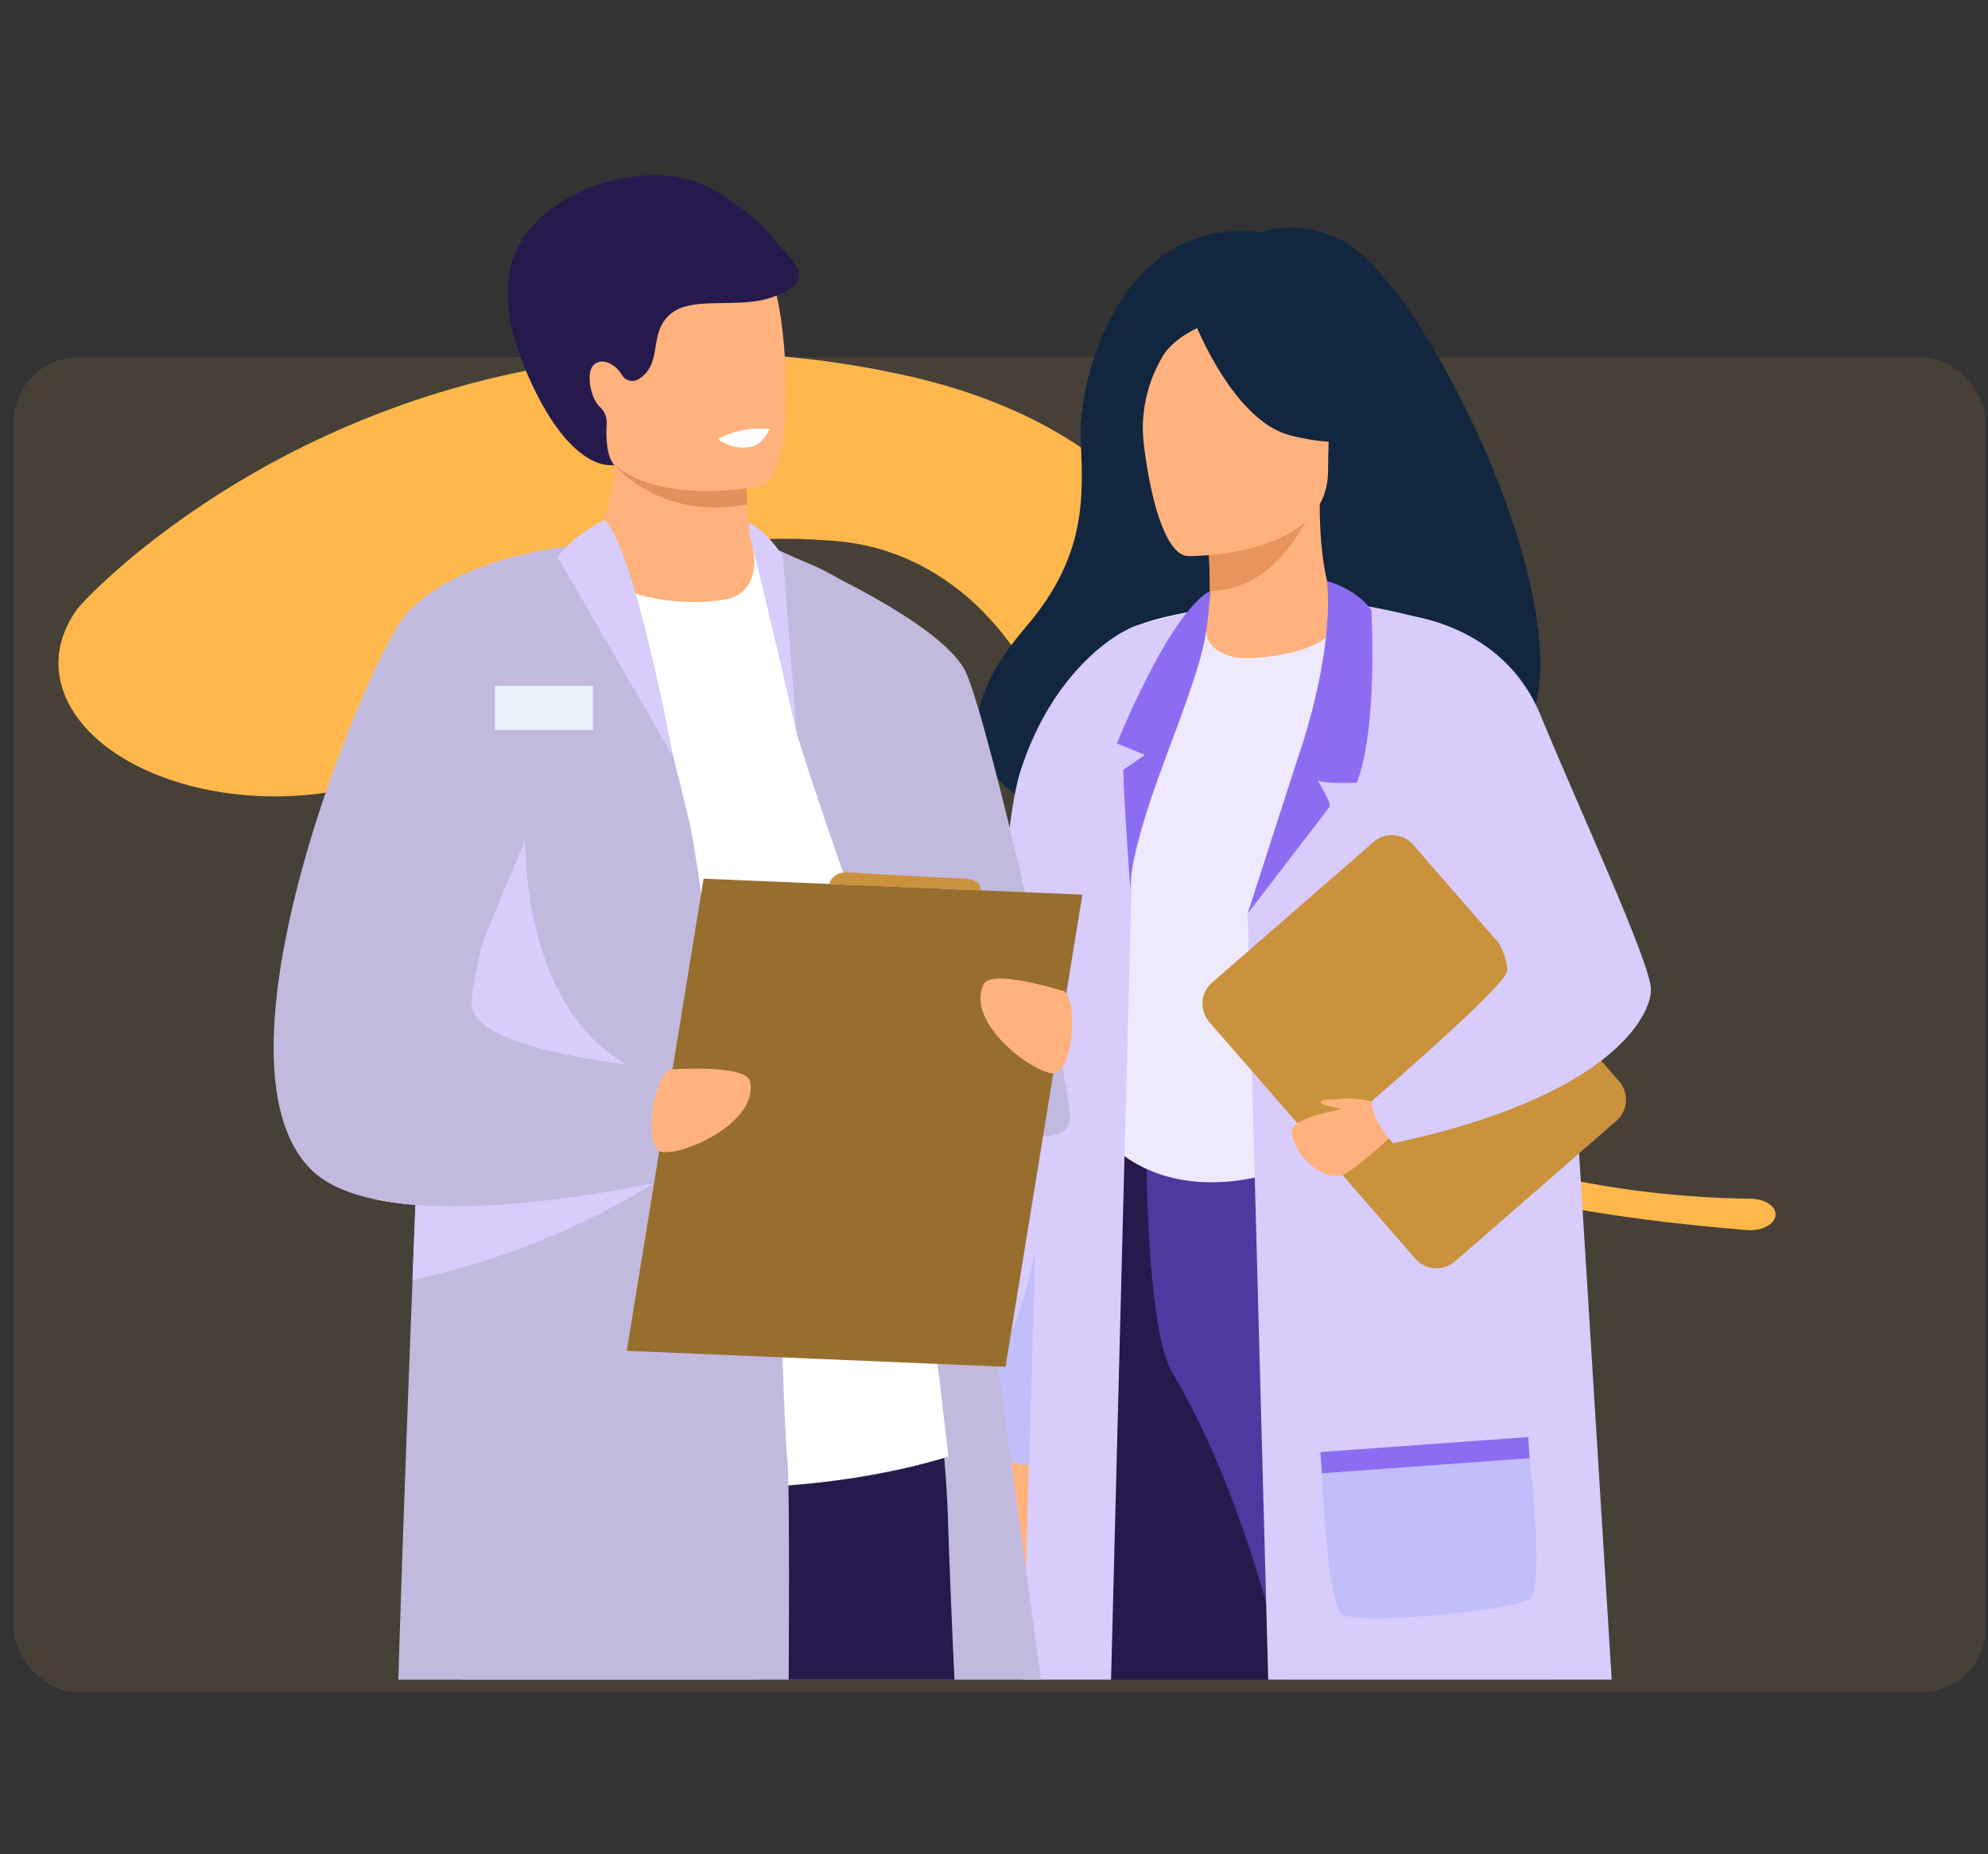 <svg xmlns="http://www.w3.org/2000/svg" xmlns:xlink="http://www.w3.org/1999/xlink" width="306" height="285.358" viewBox="0 0 306 285.358">
  <rect x="0" y="0" width="306" height="285.358" fill="#333333" stroke="none"/>
  <defs>
    <clipPath id="clip-path">
      <rect id="Rectángulo_41146" data-name="Rectángulo 41146" width="306" height="243" fill="none"/>
    </clipPath>
  </defs>
  <g id="Grupo_131964" data-name="Grupo 131964" transform="translate(-3012.645 12365.174)">
    <g id="Image_Place_Holder" data-name="Image Place Holder" transform="translate(3014.764 -12310.203)" opacity="0.1">
      <rect id="Image_Place_Holder-2" data-name="Image Place Holder" width="303.55" height="205.482" rx="10" fill="#fdb74d"/>
    </g>
    <path id="Trazado_138127" data-name="Trazado 138127" d="M220.366-15.139C215.162-9.108,209.852-3.263,204.3,2.24a208.528,208.528,0,0,1-17.254,15.436,128.94,128.94,0,0,1-18.542,12.458,71.453,71.453,0,0,1-9.7,4.392c-.815.276-1.634.573-2.449.8-.408.119-.818.247-1.226.357l-1.223.3c-.822.21-1.6.363-2.41.544-.789.139-1.589.3-2.37.4a46.6,46.6,0,0,1-17.331-.828,108.216,108.216,0,0,1-14.633-4.771c-2.294-.88-4.558-1.727-6.8-2.482-1.122-.384-2.239-.728-3.354-1.059-.558-.152-1.114-.317-1.671-.455l-1.725-.432a123.879,123.879,0,0,0-14.269-2.852,65.057,65.057,0,0,0-7.095-.537c-1.179-.021-2.355-.008-3.526.049s-2.342.171-3.5.321A37.929,37.929,0,0,0,62.235,27.92Q60.77,28.7,59.4,29.6c-.457.3-.906.612-1.349.927l-.656.485c-.2.159-.4.309-.6.473a36.824,36.824,0,0,0-4.511,4.341c-.351.4-.7.807-1.031,1.224l-1.29,1.566c-.446.54-.859,1.092-1.289,1.628s-.813,1.091-1.221,1.627a65.933,65.933,0,0,0-4.169,6.463A55.319,55.319,0,0,0,40.2,54.683,48.919,48.919,0,0,0,38.074,61a53.944,53.944,0,0,0-1.762,12.882,56.984,56.984,0,0,0,1.272,12.806,48.917,48.917,0,0,0,1.659,5.97c.329.944.683,1.858,1.051,2.711.184.422.377.827.567,1.19.095.18.19.354.279.493a1.383,1.383,0,0,0,.126.179c.017.015.04.049.05.041h.01s.01.012,0-.024l-.027-.145c3.963,12.133-3.854,30.8-17.46,41.693s-27.848,9.888-31.811-2.246l-.1-.387-.062-.267-.095-.449-.153-.808c-.094-.521-.172-1.015-.246-1.505-.147-.979-.268-1.934-.381-2.882-.218-1.9-.38-3.778-.5-5.676-.233-3.794-.279-7.654-.172-11.612A138.922,138.922,0,0,1,2.568,59.957,141.507,141.507,0,0,1,9.97,45.8a138.208,138.208,0,0,1,9.063-13.348A140.662,140.662,0,0,1,29.184,20.619c.878-.9,1.751-1.8,2.632-2.671s1.764-1.73,2.651-2.556L35.8,14.161c.452-.416.855-.792,1.394-1.274q1.524-1.379,3.086-2.669A84.324,84.324,0,0,1,53.1,1.354c.543-.306,1.089-.592,1.633-.881.531-.272,1.054-.537,1.58-.795,1.049-.507,2.1-.992,3.133-1.431A62.058,62.058,0,0,1,65.563-4a53.232,53.232,0,0,1,11.277-2.2,49.386,49.386,0,0,1,9.835.17,60.547,60.547,0,0,1,16.252,4.386,117.548,117.548,0,0,1,13.488,6.857l1.646.953c.565.327,1.1.672,1.653,1.009,1.074.689,2.132,1.387,3.148,2.1,2.046,1.427,3.984,2.9,5.9,4.316a92.961,92.961,0,0,0,11.481,7.688,31.2,31.2,0,0,0,12.9,3.872c.587.047,1.191.043,1.79.065l.914-.02.458-.009c.153-.006.306-.027.459-.039l.921-.085c.31-.035.628-.089.942-.132.625-.074,1.276-.22,1.92-.339.649-.136,1.309-.3,1.971-.464.67-.2,1.333-.353,2.014-.586l1.019-.327c.341-.111.685-.243,1.029-.365.686-.24,1.38-.521,2.075-.8.694-.266,1.4-.6,2.1-.9.7-.313,1.407-.657,2.113-.987.706-.366,1.414-.72,2.123-1.1.709-.393,1.42-.761,2.13-1.176q2.133-1.209,4.264-2.593c.71-.457,1.421-.916,2.128-1.4l1.063-.723,1.057-.755A134.65,134.65,0,0,0,202.072-1.51a148,148,0,0,0,14.735-16.945c1.295-1.751,3.208-2.512,4.274-1.7s.88,2.888-.415,4.639q-.137.186-.284.357Z" transform="translate(3139.697 -12345.26) rotate(54)" fill="#fdb74d"/>
    <g id="Grupo_130838" data-name="Grupo 130838" transform="translate(3012.645 -12349.701)">
      <g id="Grupo_130781" data-name="Grupo 130781" transform="translate(0)" clip-path="url(#clip-path)">
        <g id="Grupo_130952" data-name="Grupo 130952" transform="translate(42.124 11.5)">
          <g id="Grupo_130925" data-name="Grupo 130925" transform="translate(108.277 8.04)">
            <g id="Grupo_130900" data-name="Grupo 130900" transform="translate(1.684 183.771)">
              <path id="Trazado_138272" data-name="Trazado 138272" d="M848.957,1146.046s-3.758,13.2-2.869,16.5,4.848,9.458,6.608,9.239,0-21.117,0-21.117Z" transform="translate(-845.953 -1146.046)" fill="#ffb27d"/>
            </g>
            <g id="Grupo_130901" data-name="Grupo 130901">
              <path id="Trazado_138273" data-name="Trazado 138273" d="M899.032,790.919c-7.074-3.671-12.744-1.364-12.744-1.364-21.648-2.542-27.964,22.7-27.67,31.392s1.285,18.017-8.383,29.3c-27.927,32.6,30.56,34.037,30.56,34.037.495-26.046,31.717-16.542,30.348-13.9C951.166,879.99,915.122,799.267,899.032,790.919Z" transform="translate(-842.679 -788.84)" fill="#12263f"/>
            </g>
            <g id="Grupo_130902" data-name="Grupo 130902" transform="translate(1.821 62.098)">
              <path id="Trazado_138274" data-name="Trazado 138274" d="M846.229,1035.178s.33,1.584,3.616,2.382a22.61,22.61,0,0,0,6.7.369c.646-.046,1.34-.105,2.072-.191,1.393-.152,2.937-.383,4.652-.705l-1.207-71.608,5.042-55.881s-10.764,5.088-16.043,21.585c-4.052,12.67-4.732,67.239-4.831,91.886C846.2,1030.466,846.229,1035.178,846.229,1035.178Z" transform="translate(-846.219 -909.544)" fill="#d7ccfb"/>
            </g>
            <g id="Grupo_130903" data-name="Grupo 130903" transform="translate(1.821 137.136)" opacity="0.3">
              <path id="Trazado_138275" data-name="Trazado 138275" d="M846.229,1106s.33,1.583,3.616,2.382a22.606,22.606,0,0,0,6.7.369l-.97-53.347s-.8,29.128-9.344,38.433C846.2,1101.284,846.229,1106,846.229,1106Z" transform="translate(-846.219 -1055.4)" fill="#8c9df4"/>
            </g>
            <g id="Grupo_130904" data-name="Grupo 130904" transform="translate(84.291 336.337)">
              <path id="Trazado_138276" data-name="Trazado 138276" d="M1030.264,1445.432s6.554,5.981,5.275,10.231-7.193,7.083-7.992,12.277-4,8.027-6.873,8.027h-13.717s-2.118-3.655,3-4.757,7.044-7.206,6.724-12.871a99.925,99.925,0,0,1,.479-13.221l10.87-2.518Z" transform="translate(-1006.521 -1442.599)" fill="#23417c"/>
            </g>
            <g id="Grupo_130905" data-name="Grupo 130905" transform="translate(15.221 341.71)">
              <path id="Trazado_138277" data-name="Trazado 138277" d="M909.608,1453.041s2.358,25.338-.519,26.754l-36.823-.076s0-4.249,5.914-5.193,16.3-4.408,18.063-12.12S909.608,1453.041,909.608,1453.041Z" transform="translate(-872.266 -1453.041)" fill="#23417c"/>
            </g>
            <g id="Grupo_130906" data-name="Grupo 130906" transform="translate(11.182 133.773)">
              <path id="Trazado_138278" data-name="Trazado 138278" d="M875.728,1048.863s-10.617,33.044-11.3,44.294,20.293,159.822,21.137,165.005c.8,4.886,6.864,8,6.864,8a9.184,9.184,0,0,0,6.773.522c5.526-1.56,7.273-3.429,7.273-3.429s8.263-105.96,3.15-143.811a599.481,599.481,0,0,1-5.174-70.583Z" transform="translate(-864.414 -1048.863)" fill="#261a4d"/>
            </g>
            <g id="Grupo_130907" data-name="Grupo 130907" transform="translate(26.022 132.788)">
              <path id="Trazado_138279" data-name="Trazado 138279" d="M934.712,1046.947s16.194,21.728,17.7,36.416,2.368,66.281,5.585,80.6,15.033,41.874,15.033,86.534a8.91,8.91,0,0,1-5.021,3.924,41.471,41.471,0,0,1-4.415,1.22,6.942,6.942,0,0,1-7.764-3.686c-7.989-16.085-33.438-67.966-34.742-78.735-.923-7.622-6.345-53.368-23.872-82.966-4.208-7.106-3.955-38.079-3.955-38.079Z" transform="translate(-893.26 -1046.947)" fill="#5038a1"/>
            </g>
            <g id="Grupo_130908" data-name="Grupo 130908" transform="translate(12.52 58.006)">
              <path id="Trazado_138280" data-name="Trazado 138280" d="M935.383,933.819a146.471,146.471,0,0,1,0,17.02c-.365,6.154-6.589,14.4-7.472,16.436-2.216,5.113-4.716,5.945-4.716,5.945l-19.334,4.739-1.62,10.351s-16.222,6.929-27.476-3.8c-9.793-9.334-8.9-38.545-4.983-53.887a117.915,117.915,0,0,1,9.911-26s14.533-5.735,40.269-1.452Z" transform="translate(-867.015 -901.589)" fill="#eee9fd"/>
            </g>
            <g id="Grupo_130909" data-name="Grupo 130909" transform="translate(41.644 58.006)">
              <path id="Trazado_138281" data-name="Trazado 138281" d="M940.49,901.589a111.323,111.323,0,0,1,13.076,3l3.646,44.566H923.625l12.62-33.106Z" transform="translate(-923.625 -901.589)" fill="#d7ccfb"/>
            </g>
            <g id="Grupo_130910" data-name="Grupo 130910" transform="translate(41.644 96.705)">
              <path id="Trazado_138282" data-name="Trazado 138282" d="M923.625,985.677l3.686,137.31s18.4,8.738,53.552,0L971.8,976.811Z" transform="translate(-923.625 -976.811)" fill="#d7ccfb"/>
            </g>
            <g id="Grupo_130911" data-name="Grupo 130911" transform="translate(34.689 93.5)">
              <path id="Trazado_138283" data-name="Trazado 138283" d="M973.813,1014.563,948.961,1036.2a4.311,4.311,0,0,1-6.083-.421l-31.712-36.418a4.312,4.312,0,0,1,.42-6.083l24.853-21.64a4.311,4.311,0,0,1,6.083.42l31.712,36.418A4.311,4.311,0,0,1,973.813,1014.563Z" transform="translate(-910.107 -970.582)" fill="#ca923d"/>
            </g>
            <g id="Grupo_130912" data-name="Grupo 130912" transform="translate(48.425 134.75)">
              <path id="Trazado_138284" data-name="Trazado 138284" d="M950.008,1050.761c-.353.094-13.2,1.6-13.2,4.258,0,3.07,3.766,7.182,7.316,6.989,1.438-.078,8.067-6.174,8.067-6.174Z" transform="translate(-936.805 -1050.761)" fill="#ffb27d"/>
            </g>
            <g id="Grupo_130913" data-name="Grupo 130913" transform="translate(35.245 42.56)">
              <path id="Trazado_138285" data-name="Trazado 138285" d="M930.973,887.194c-1.462-3.546-2.315-8.945-2.291-15.628l-.971.191-16.32,3.232s.371,5.136.382,9.974c0,.04,0,.081,0,.121.02,4.2-2.839,8.419,3.9,10.085C917.758,895.685,934.043,894.64,930.973,887.194Z" transform="translate(-911.188 -871.566)" fill="#ffb27d"/>
            </g>
            <g id="Grupo_130914" data-name="Grupo 130914" transform="translate(35.448 42.751)">
              <path id="Trazado_138286" data-name="Trazado 138286" d="M911.582,875.17s.371,5.136.382,9.974c9.133-.258,13.961-8.589,15.938-13.206Z" transform="translate(-911.582 -871.938)" fill="#e8945b"/>
            </g>
            <g id="Grupo_130915" data-name="Grupo 130915" transform="translate(25.201 14.104)">
              <path id="Trazado_138287" data-name="Trazado 138287" d="M898.861,852.715s21.608.357,21.623-13.1,2.814-22.478-10.982-23.275-16.482,4.336-17.579,8.828S893.241,852.275,898.861,852.715Z" transform="translate(-891.665 -816.254)" fill="#ffb27d"/>
            </g>
            <g id="Grupo_130916" data-name="Grupo 130916" transform="translate(33.198 11.12)">
              <path id="Trazado_138288" data-name="Trazado 138288" d="M907.209,813.19s5.916,15.792,14.995,18.127,13.019-.1,13.019-.1a25.716,25.716,0,0,1-8.41-15.19S911.671,805.675,907.209,813.19Z" transform="translate(-907.209 -810.455)" fill="#12263f"/>
            </g>
            <g id="Grupo_130917" data-name="Grupo 130917" transform="translate(23.723 12.563)">
              <path id="Trazado_138289" data-name="Trazado 138289" d="M899.732,815.835s-4.387,1.64-6.193,4.839a21.766,21.766,0,0,0-2.922,12.357s-4.457-10.733.553-16.8C896.483,809.788,899.732,815.835,899.732,815.835Z" transform="translate(-888.791 -813.259)" fill="#12263f"/>
            </g>
            <g id="Grupo_130918" data-name="Grupo 130918" transform="translate(52.911 133.996)">
              <path id="Trazado_138290" data-name="Trazado 138290" d="M954.242,1050.05a14.69,14.69,0,0,0-5.137-.7c-2.058.288-3.58-.041-3.58.535s2.657.846,3.221,1.123S954.242,1050.05,954.242,1050.05Z" transform="translate(-945.525 -1049.296)" fill="#ffb27d"/>
            </g>
            <g id="Grupo_130919" data-name="Grupo 130919" transform="translate(58.508 59.594)">
              <path id="Trazado_138291" data-name="Trazado 138291" d="M963.366,904.676s15.339,1.076,21.219,15.369,17.035,38.291,17.035,42.328-6.232,16.482-39.7,23.638c0,0-3.462-3.642-3.252-6.521,0,0,20.891-17.944,20.835-20.042-.106-3.966-3.425-9.2-21.767-27.551C952.752,926.91,963.366,904.676,963.366,904.676Z" transform="translate(-956.406 -904.676)" fill="#d7ccfb"/>
            </g>
            <g id="Grupo_130920" data-name="Grupo 130920" transform="translate(41.644 54.417)">
              <path id="Trazado_138292" data-name="Trazado 138292" d="M931.214,922.231s5.758-15.759,4.633-27.617c0,0,4.493,1.132,6.818,4.476,0,0,1.053,18.136-2.247,26.55,0,0-4.915.22-5.987-.358,0,0,2.144,3.63,1.814,4.042s-12.62,16.443-12.62,16.443Z" transform="translate(-923.625 -894.614)" fill="#8c6df2"/>
            </g>
            <g id="Grupo_130921" data-name="Grupo 130921" transform="translate(6.668 58.717)">
              <path id="Trazado_138293" data-name="Trazado 138293" d="M872.8,942.787l-3.628,141.221s-8.58.33-13.529-4.95l4.513-153.015s4.723-18.413,14.018-20.742l9.294-2.329Z" transform="translate(-855.641 -902.972)" fill="#d7ccfb"/>
            </g>
            <g id="Grupo_130922" data-name="Grupo 130922" transform="translate(21.516 55.958)">
              <path id="Trazado_138294" data-name="Trazado 138294" d="M898.816,897.608a49,49,0,0,1-.569,6.117c-1.524,10.632-12.849,31.953-11.564,41.469,0,0-1.191-16.559-1.191-20.079l3.3-2.309-4.289-1.76S892.508,901.063,898.816,897.608Z" transform="translate(-884.502 -897.608)" fill="#8c6df2"/>
            </g>
            <g id="Grupo_130923" data-name="Grupo 130923" transform="translate(52.834 185.513)">
              <path id="Trazado_187773" data-name="Trazado 187773" d="M0,0H32.067V3.272H0Z" transform="translate(32.22 3.885) rotate(175.85)" fill="#8c6df2"/>
            </g>
            <g id="Grupo_130924" data-name="Grupo 130924" transform="translate(53.071 189.397)" opacity="0.3">
              <path id="Trazado_138295" data-name="Trazado 138295" d="M977.821,1156.982s2.33,19.835,0,21.65-26.675,4.124-28.939,2.31-3.045-21.639-3.045-21.639Z" transform="translate(-945.837 -1156.982)" fill="#8c9df4"/>
            </g>
          </g>
          <g id="Grupo_130951" data-name="Grupo 130951">
            <g id="Grupo_130949" data-name="Grupo 130949">
              <g id="Grupo_130926" data-name="Grupo 130926" transform="translate(35.501 363.373)">
                <path id="Trazado_138296" data-name="Trazado 138296" d="M701.22,1492.26h20.8a50.171,50.171,0,0,0-1.659-7.465,21.258,21.258,0,0,0-1.178-3c-2.023-4.037-14.871-1.469-14.871-1.469s-1.193,1.022-2.125,4.928A41.318,41.318,0,0,0,701.22,1492.26Z" transform="translate(-701.22 -1479.523)" fill="#233862"/>
              </g>
              <g id="Grupo_130927" data-name="Grupo 130927" transform="translate(71.354 57.095)">
                <path id="Trazado_138297" data-name="Trazado 138297" d="M773.238,884.191s16.573,2.91,20.321,12.692,24.915,167.8,24.915,167.8-10.482,8.306-32.982,5.324S773.238,884.191,773.238,884.191Z" transform="translate(-770.909 -884.191)" fill="#c2b9de"/>
              </g>
              <g id="Grupo_130928" data-name="Grupo 130928" transform="translate(98.342 355.56)">
                <path id="Trazado_138298" data-name="Trazado 138298" d="M823.378,1478.972c.057,2.83.412,5.508,1.439,6.565h41.139c-.523-1.489-2-3.727-6.227-4.413-4.8-.777-12.28-3.088-16.648-7.7a12.393,12.393,0,0,1-3.223-5.838c-1.936-8.617-16,2.64-16,2.64A69.709,69.709,0,0,0,823.378,1478.972Z" transform="translate(-823.368 -1464.335)" fill="#233862"/>
              </g>
              <g id="Grupo_130929" data-name="Grupo 130929" transform="translate(50.307 170.142)">
                <path id="Trazado_138299" data-name="Trazado 138299" d="M795.76,1297.821c-4.6,1.467-13.383,5.944-18.966,3.838-3.607-1.359-23.771-59.687-25.079-85.2a65.34,65.34,0,0,0-1.032-7.6c-1.195-6.584-3.283-15.632-5.69-25.616-6.452-26.751-15.18-60.217-14.991-70.914.292-16.6,49.476-3.48,49.476-3.48a177.607,177.607,0,0,1,4.057,33.336c1.336,39.138,5.008,105.247,15,151.157A3.941,3.941,0,0,1,795.76,1297.821Z" transform="translate(-729.999 -1103.927)" fill="#261a4d"/>
              </g>
              <g id="Grupo_130930" data-name="Grupo 130930" transform="translate(26.76 172.608)">
                <path id="Trazado_138300" data-name="Trazado 138300" d="M739.4,1114.715l-26,188.444s-11.419,2.754-20.3.55c0,0-7.612-100.223-6.978-124.453s-5.463-64.834,1.392-69.312S739.4,1114.715,739.4,1114.715Z" transform="translate(-684.229 -1108.721)" fill="#6bb7bf"/>
              </g>
              <g id="Grupo_130931" data-name="Grupo 130931" transform="translate(26.759 54.522)">
                <path id="Trazado_138301" data-name="Trazado 138301" d="M684.228,890.4s27.325-17.669,46.923-8.633c3.123,1.44,6.685,5.458,9.236,8.268,7.084,7.806,20.926,131.808,20.926,131.808s-39.294,13.308-77.085-4.517Z" transform="translate(-684.228 -879.19)" fill="#fff"/>
              </g>
              <g id="Grupo_130932" data-name="Grupo 130932" transform="translate(75.237 56.647)">
                <path id="Trazado_138302" data-name="Trazado 138302" d="M778.457,883.32s27.662,11.336,31.408,20.047,15.923,62.2,15.923,68.473-21.2,1.4-24.615-8.714c-2.835-8.4-12.395-34.208-17.435-50.53Z" transform="translate(-778.457 -883.32)" fill="#c2b9de"/>
              </g>
              <g id="Grupo_130937" data-name="Grupo 130937" transform="translate(36.017)">
                <g id="Grupo_130933" data-name="Grupo 130933" transform="translate(12.071 40.571)">
                  <path id="Trazado_138303" data-name="Trazado 138303" d="M747.09,876.786a31.123,31.123,0,0,1-21.405-4.359,61.577,61.577,0,0,0,4.563-16.112c.025-.19.043-.374.062-.552a16.459,16.459,0,0,0,.075-3.691H746s4.268,1.952,4.268,3.3q0,1.083.019,2.071c.031,1.8.1,3.363.2,4.708a42.831,42.831,0,0,0,.8,6.445S753.188,875.59,747.09,876.786Z" transform="translate(-725.685 -852.072)" fill="#ffb27d"/>
                </g>
                <g id="Grupo_130934" data-name="Grupo 130934" transform="translate(16.303 43.449)">
                  <path id="Trazado_138304" data-name="Trazado 138304" d="M754.474,864.868c-11.828,2.285-18.694-4.177-20.233-5.836-.219-.237-.331-.378-.331-.378.125-.062.256-.119.394-.174,4.4-1.783,14.394-.366,19.974,1.68C754.309,861.955,754.38,863.522,754.474,864.868Z" transform="translate(-733.91 -857.667)" fill="#e2915a"/>
                </g>
                <g id="Grupo_130935" data-name="Grupo 130935" transform="translate(9.794 9.357)">
                  <path id="Trazado_138305" data-name="Trazado 138305" d="M724.235,820.048c2.113,11.375,16.791,11,23.134,10.287,1.785-.2,2.908-.427,2.908-.427,2.013-.537,3.136-3.708,3.657-7.86,1.036-8.219-.273-20.282-1.661-23.367-2.09-4.643-6.025-9.664-20.806-6.041S721.523,805.473,724.235,820.048Z" transform="translate(-721.259 -791.4)" fill="#ffb27d"/>
                </g>
                <g id="Grupo_130936" data-name="Grupo 130936">
                  <path id="Trazado_138306" data-name="Trazado 138306" d="M743.581,783.5c-2.02-2.8-6.3-6.215-10.193-8.319-8.359-4.522-19.055.142-19.1.162-12.074,5.308-15.226,14.546-8.826,28.934,6.769,15.216,13.214,13.5,13.214,13.5s-1.368-.852-1.244-5.593c.007-.27.018-.494.03-.688a3.187,3.187,0,0,0-1.007-2.595c-1.5-1.339-2.231-5.386-.974-6.514,1.515-1.359,3.643.292,4.324,1.562a1.855,1.855,0,0,0,2.65.584c3.758-2.375,1.317-7.126,4.908-10.033s10.876-.467,16.263-2.783C750.675,789.1,745.1,785.612,743.581,783.5Z" transform="translate(-702.222 -773.212)" fill="#261a4d"/>
                </g>
              </g>
              <g id="Grupo_130938" data-name="Grupo 130938" transform="translate(18.959 56.692)">
                <path id="Trazado_138307" data-name="Trazado 138307" d="M729.165,1075.912q-3.569.918-7.076,1.5c-2.07.353-4.131.615-6.195.79-11.693,1.018-23.44-.628-37.169-4.565q-4.637-1.33-9.6-3.007c-.353-.119.9-36.423,2.351-73.869.147-3.866.3-7.746.45-11.6q.1-2.449.194-4.877c1.314-33.119,2.616-63.028,2.891-64.64.628-3.644,1.215-6.751,1.855-9.442,1.87-7.846,4.193-12.149,9.258-15.849.493-.375,4.543-2.416,8.115-4.193,2.96-1.471,5.589-2.754,5.589-2.754h0c1.178.577,2.592,3.275,4.072,7.063,2.719,6.981,5.654,17.672,7.7,25.656a.27.27,0,0,1,.009.041v0c1.314,5.155,2.257,9.17,2.526,10.322.456,1.946,1.058,5.711,1.767,10.816.962,6.947,2.11,16.376,3.325,27.077.126,1.1.25,2.214.375,3.338q.216,1.925.435,3.893c.046.421.093.843.137,1.265.468,4.237.94,8.612,1.409,13.058.39,3.675,5.964,6.333,6.348,10.07.222,2.2.685,22.446,1.281,28.91C729.637,1029.534,729.333,1073.742,729.165,1075.912Z" transform="translate(-669.065 -883.408)" fill="#c2b9de"/>
              </g>
              <g id="Grupo_130939" data-name="Grupo 130939" transform="translate(23.254 102.282)">
                <path id="Trazado_138308" data-name="Trazado 138308" d="M692.891,972.024c-.017.075-.947,33.49,24.188,37.55s8.435,5.131,8.435,5.131-47.292-2.01-48.073-3.259S692.891,972.024,692.891,972.024Z" transform="translate(-677.414 -972.024)" fill="#d7ccfb"/>
              </g>
              <g id="Grupo_130940" data-name="Grupo 130940" transform="translate(15.59 147.409)">
                <path id="Trazado_138309" data-name="Trazado 138309" d="M706.895,1066.507s-.471.334-1.376.918a.421.421,0,0,0-.047.028,118.005,118.005,0,0,1-31.786,13.595q-2.609.708-5.39,1.33c.147-3.865.3-7.746.45-11.6a48.664,48.664,0,0,1-6.229-.861c.065-.509.134-1.018.2-1.527,2.108-.865,4.2-1.7,6.224-2.488,1.645-.644,3.237-1.256,4.746-1.824,6.806-2.585,11.852-4.337,11.852-4.337l20.149,6.382Z" transform="translate(-662.517 -1059.741)" fill="#d7ccfb"/>
              </g>
              <g id="Grupo_130941" data-name="Grupo 130941" transform="translate(0 56.692)">
                <path id="Trazado_138310" data-name="Trazado 138310" d="M697.515,980.333s-2.589.646-6.71,1.477a.123.123,0,0,0-.044.009c-7.6,1.527-20.376,3.669-31.788,3.553-1.684-.018-3.338-.084-4.94-.209a48.7,48.7,0,0,1-6.229-.861c-4.172-.881-7.666-2.37-9.951-4.7-16.976-17.292,9.264-79.352,14.781-85.391,6.442-7.05,18.2-9.523,24.689-10.372.272-.034.531-.069.784-.1,2.282-.272,3.747-.328,3.828-.331h0s-.509,1.636-1.361,4.411c-.331,1.074-.715,2.32-1.136,3.71-3.987,13.058-11.681,38.72-15.072,53.193-1.243,5.3-1.908,9.093-1.605,10.225,1.324,4.943,15.04,7.484,23.73,8.608,3.625.468,6.375.69,6.991.738a.884.884,0,0,1,.128.009l.5,2.06,1.2,4.943,1.183,4.855Z" transform="translate(-632.214 -883.408)" fill="#c2b9de"/>
              </g>
              <g id="Grupo_130942" data-name="Grupo 130942" transform="translate(54.345 108.248)">
                <path id="Trazado_138311" data-name="Trazado 138311" d="M796.153,1058.737l-58.3-2.456,11.829-72.66,37.084,1.562,21.219.894Z" transform="translate(-737.849 -983.621)" fill="#986e2e"/>
              </g>
              <g id="Grupo_130943" data-name="Grupo 130943" transform="translate(58.153 137.476)">
                <path id="Trazado_138312" data-name="Trazado 138312" d="M748.5,1040.543s11.349-.791,11.919,1.854c1.327,6.167-9.757,11.231-13.348,10.884S745.883,1040.132,748.5,1040.543Z" transform="translate(-745.25 -1040.432)" fill="#ffb27d"/>
              </g>
              <g id="Grupo_130944" data-name="Grupo 130944" transform="translate(108.789 123.623)">
                <path id="Trazado_138313" data-name="Trazado 138313" d="M856.175,1015.342s-10.859-3.395-12.024-.953c-2.718,5.692,6.895,13.182,10.468,13.676S858.812,1015.546,856.175,1015.342Z" transform="translate(-843.674 -1013.506)" fill="#ffb27d"/>
              </g>
              <g id="Grupo_130945" data-name="Grupo 130945" transform="translate(43.733 53.043)">
                <path id="Trazado_138314" data-name="Trazado 138314" d="M724.389,876.316s-4.775,2.276-7.169,5.71c0,0,17.847,30.987,17.768,30.7S728.955,880.285,724.389,876.316Z" transform="translate(-717.22 -876.316)" fill="#d7ccfb"/>
              </g>
              <g id="Grupo_130946" data-name="Grupo 130946" transform="translate(73.13 53.48)">
                <path id="Trazado_138315" data-name="Trazado 138315" d="M774.362,877.165c1.572.593,4.586,3.682,5.267,5.389l2.122,27.053s-4.53-19.853-6.836-28.827A15.191,15.191,0,0,1,774.362,877.165Z" transform="translate(-774.362 -877.165)" fill="#d7ccfb"/>
              </g>
              <g id="Grupo_130947" data-name="Grupo 130947" transform="translate(85.502 107.262)">
                <path id="Trazado_138316" data-name="Trazado 138316" d="M798.409,983.5s.461-2.016,3.116-1.782,17.563.968,17.563.968,2.875-.047,2.608,1.8Z" transform="translate(-798.409 -981.703)" fill="#ca923d"/>
              </g>
              <g id="Grupo_130948" data-name="Grupo 130948" transform="translate(68.399 38.968)">
                <path id="Trazado_138317" data-name="Trazado 138317" d="M765.166,850.559a6.225,6.225,0,0,0,5.058,1.218c1.852-.324,2.888-2.732,2.888-2.732A13.979,13.979,0,0,0,765.166,850.559Z" transform="translate(-765.166 -848.957)" fill="#fff"/>
              </g>
            </g>
            <g id="Grupo_130950" data-name="Grupo 130950" transform="translate(34.046 78.587)">
              <rect id="Rectángulo_41163" data-name="Rectángulo 41163" width="15.094" height="6.768" fill="#ebf3fa"/>
            </g>
          </g>
        </g>
      </g>
    </g>
  </g>
</svg>
